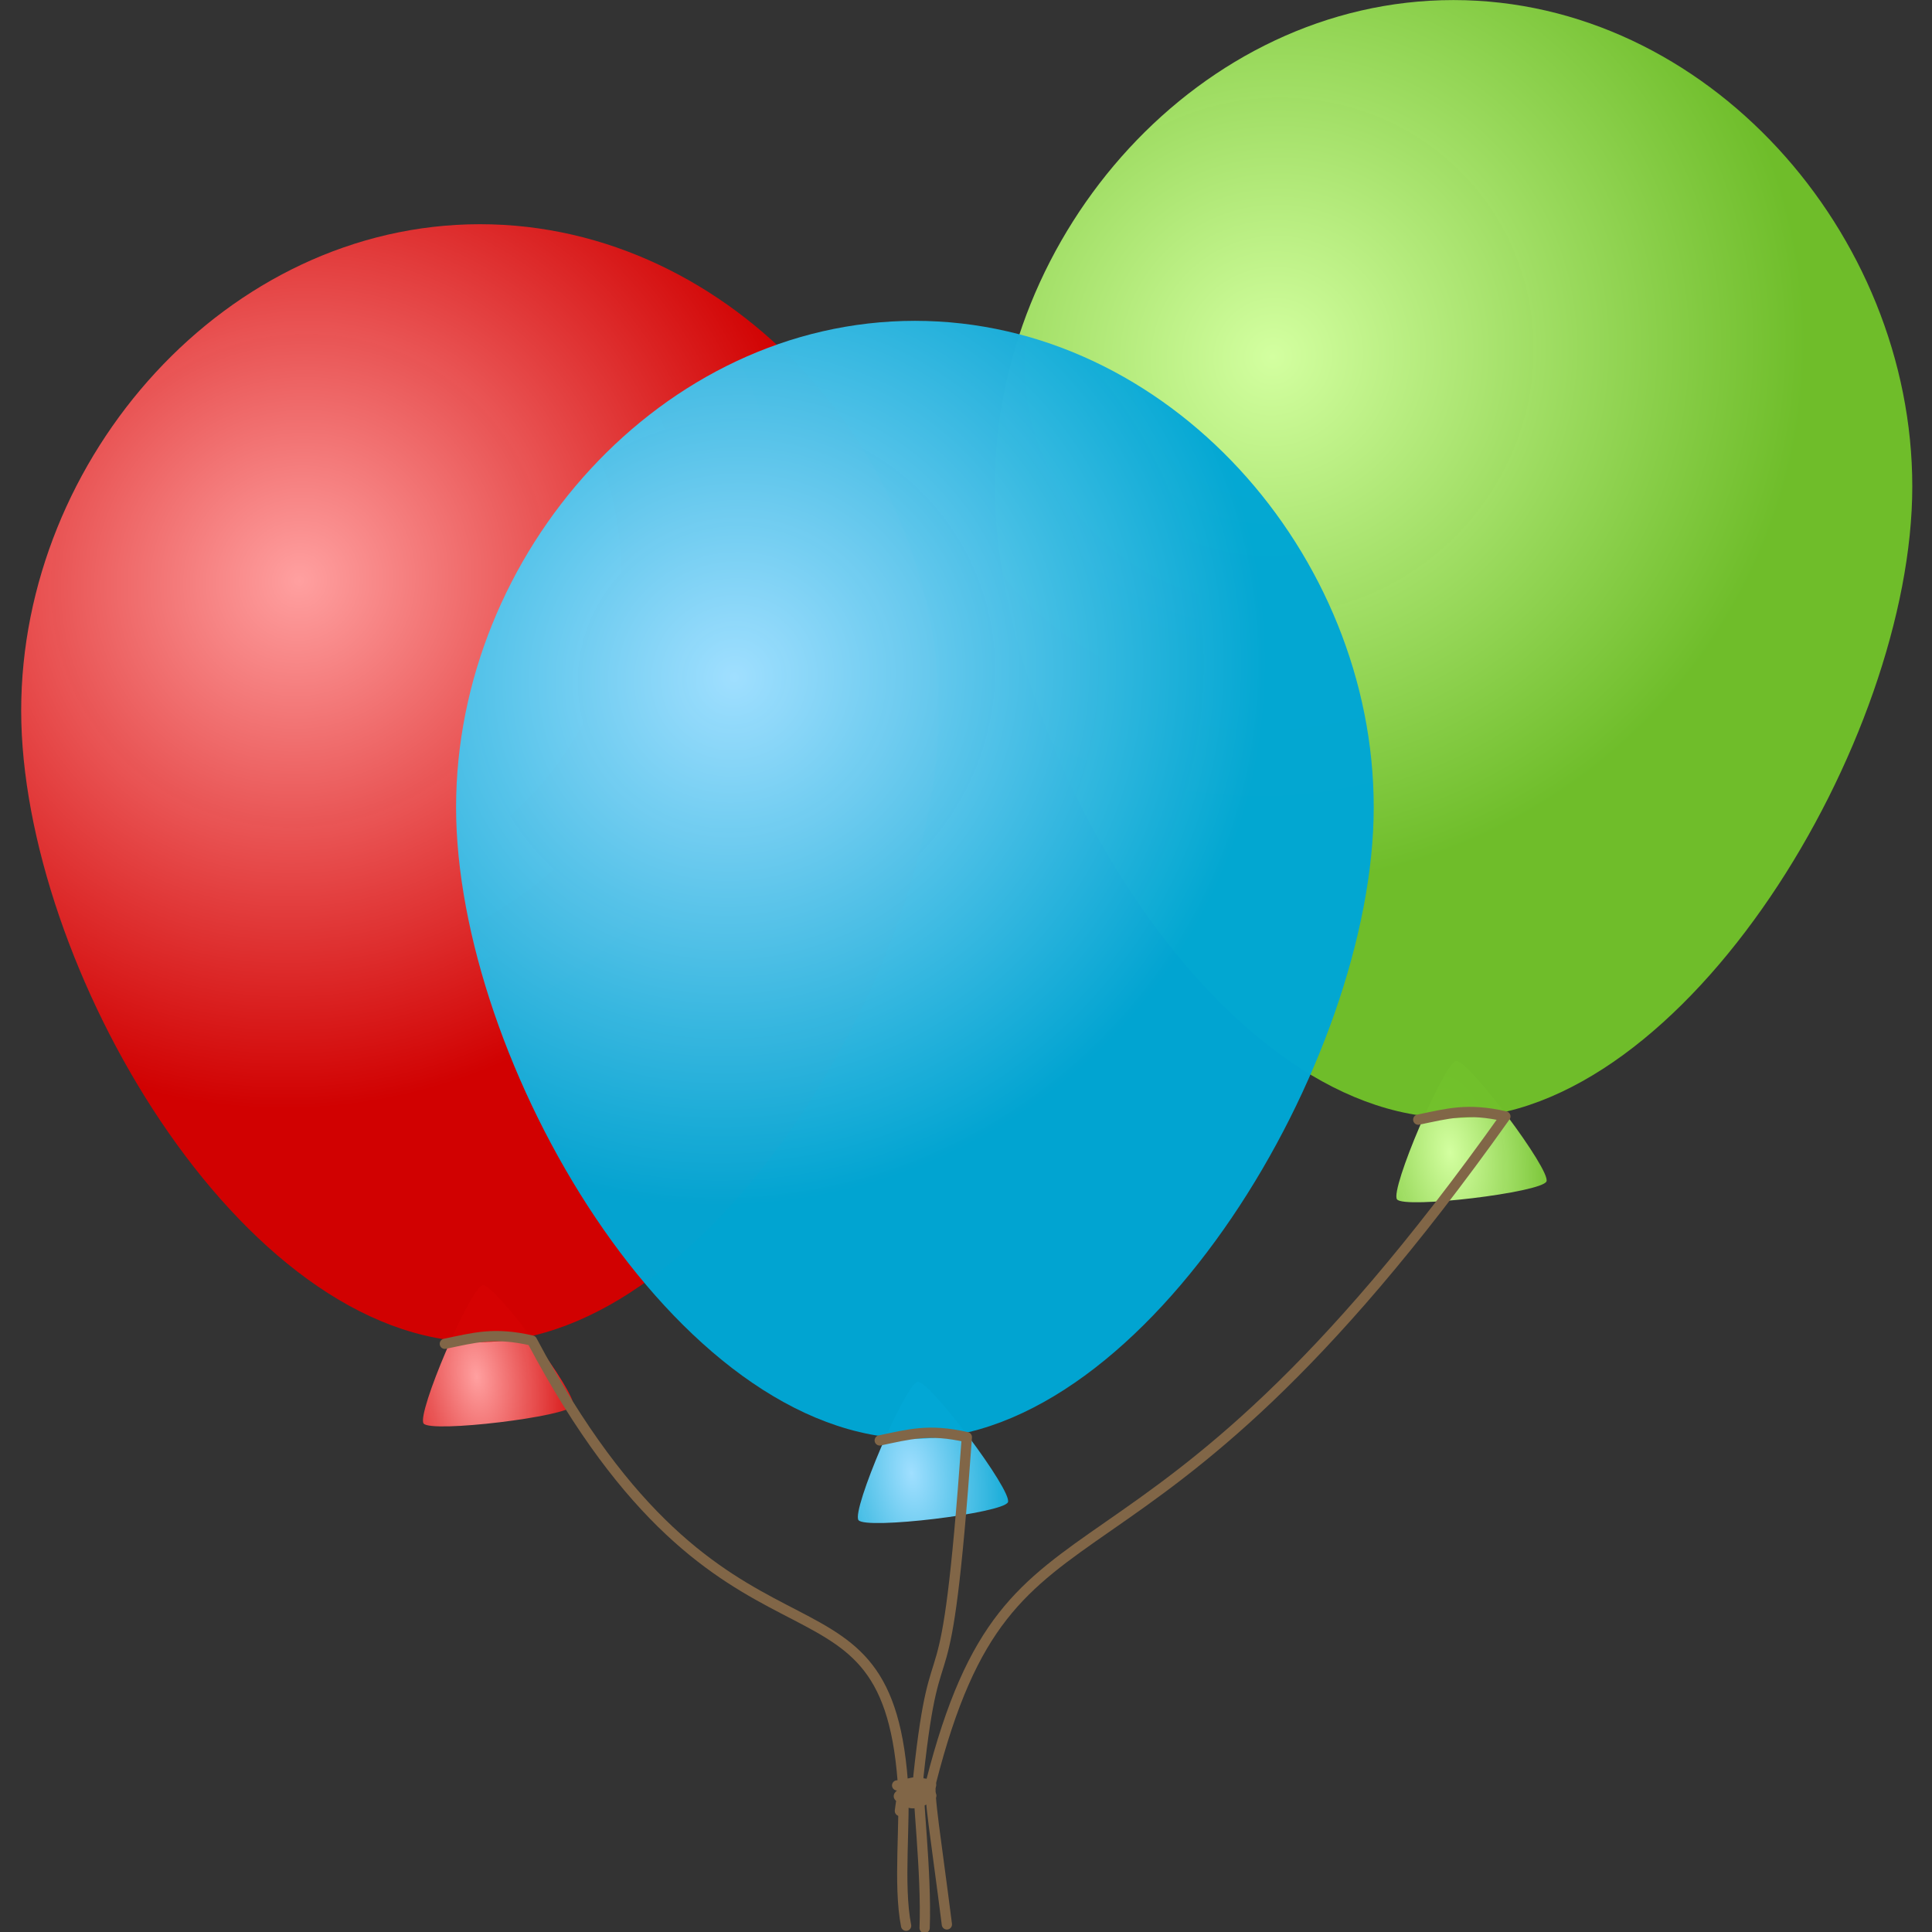 <?xml version="1.0" encoding="UTF-8" standalone="no"?>
<!-- Created with Inkscape (http://www.inkscape.org/) -->

<svg
   xmlns:dc="http://purl.org/dc/elements/1.1/"
   xmlns:cc="http://creativecommons.org/ns#"
   xmlns:rdf="http://www.w3.org/1999/02/22-rdf-syntax-ns#"
   xmlns:svg="http://www.w3.org/2000/svg"
   xmlns="http://www.w3.org/2000/svg"
   xmlns:xlink="http://www.w3.org/1999/xlink"
   xmlns:sodipodi="http://sodipodi.sourceforge.net/DTD/sodipodi-0.dtd"
   xmlns:inkscape="http://www.inkscape.org/namespaces/inkscape"
   id="svg5896"
   sodipodi:docname="openclipart_119_balloons.svg"
   inkscape:export-filename="/home/carlos/Documents/balloons.png"
   viewBox="0 0 361.315 361.315"
   sodipodi:version="0.32"
   inkscape:export-xdpi="300"
   version="1.0"
   inkscape:output_extension="org.inkscape.output.svg.inkscape"
   inkscape:export-ydpi="300"
   inkscape:version="0.91 r13725"
   width="361.315"
   height="361.315">
  <rect x="0" y="0" width="361.315" height="361.315" fill="#333333" stroke="none"/>
  <defs
     id="defs5898">
    <linearGradient
       id="linearGradient4165">
      <stop
         id="stop4167"
         style="stop-color:#d3ffa0;stop-opacity:1"
         offset="0" />
      <stop
         id="stop4169"
         style="stop-color:#70c02a;stop-opacity:0.98"
         offset="1" />
    </linearGradient>
    <linearGradient
       id="linearGradient4159">
      <stop
         offset="0"
         style="stop-color:#ffd5a0"
         id="stop4161" />
      <stop
         offset="1"
         style="stop-color:#70c02a;stop-opacity:0.98"
         id="stop4163" />
    </linearGradient>
    <linearGradient
       id="linearGradient14806">
      <stop
         id="stop14808"
         style="stop-color:#a0dfff"
         offset="0" />
      <stop
         id="stop14810"
         style="stop-color:#00a6d4;stop-opacity:.98"
         offset="1" />
    </linearGradient>
    <linearGradient
       id="linearGradient14841">
      <stop
         id="stop14843"
         style="stop-color:#ffd5a0"
         offset="0" />
      <stop
         id="stop14845"
         style="stop-color:#ff9d22;stop-opacity:.98"
         offset="1" />
    </linearGradient>
    <linearGradient
       id="linearGradient6752">
      <stop
         id="stop6754"
         style="stop-color:#ffa0a0"
         offset="0" />
      <stop
         id="stop6756"
         style="stop-color:#d40000;stop-opacity:.979"
         offset="1" />
    </linearGradient>
    <radialGradient
       id="radialGradient6980"
       xlink:href="#linearGradient6752"
       gradientUnits="userSpaceOnUse"
       cy="897.66"
       cx="125.7"
       gradientTransform="matrix(1.455,-0.193,0.356,2.69,-376.97,-1493.1)"
       r="21.995"
       inkscape:collect="always" />
    <radialGradient
       id="radialGradient6982"
       xlink:href="#linearGradient6752"
       gradientUnits="userSpaceOnUse"
       cy="540.68"
       cx="236.82"
       gradientTransform="matrix(0.261,0.346,-0.356,0.269,309.64,-22.842)"
       r="352.86"
       inkscape:collect="always" />
    <radialGradient
       id="radialGradient6984"
       xlink:href="#linearGradient4165"
       gradientUnits="userSpaceOnUse"
       cy="897.66"
       cx="125.7"
       gradientTransform="matrix(1.455,-0.193,0.356,2.69,-376.97,-1493.1)"
       r="21.995"
       inkscape:collect="always" />
    <radialGradient
       id="radialGradient6986"
       xlink:href="#linearGradient4165"
       gradientUnits="userSpaceOnUse"
       cy="540.68"
       cx="236.82"
       gradientTransform="matrix(0.261,0.346,-0.356,0.269,594.53,-88.437)"
       r="352.86"
       inkscape:collect="always" />
    <radialGradient
       id="radialGradient6988"
       xlink:href="#linearGradient14806"
       gradientUnits="userSpaceOnUse"
       cy="897.66"
       cx="125.7"
       gradientTransform="matrix(1.455,-0.193,0.356,2.69,-376.97,-1493.1)"
       r="21.995"
       inkscape:collect="always" />
    <radialGradient
       id="radialGradient6990"
       xlink:href="#linearGradient14806"
       gradientUnits="userSpaceOnUse"
       cy="540.68"
       cx="236.82"
       gradientTransform="matrix(0.261,0.346,-0.356,0.269,436.92,5.442)"
       r="352.86"
       inkscape:collect="always" />
  </defs>
  <sodipodi:namedview
     id="base"
     bordercolor="#666666"
     inkscape:pageshadow="2"
     guidetolerance="10"
     pagecolor="#ffffff"
     gridtolerance="10000"
     inkscape:window-height="945"
     width="11cm"
     inkscape:zoom="0.7"
     objecttolerance="10"
     height="15.5cm"
     borderopacity="1.0"
     inkscape:current-layer="g6968"
     inkscape:cx="211.14675"
     inkscape:cy="282.33935"
     inkscape:window-y="48"
     inkscape:window-x="-8"
     inkscape:window-width="1280"
     inkscape:pageopacity="0.0"
     inkscape:document-units="px"
     showgrid="false"
     inkscape:window-maximized="1"
     fit-margin-top="0"
     fit-margin-left="0"
     fit-margin-right="0"
     fit-margin-bottom="0" />
  <g
     id="layer1"
     inkscape:label="Layer 1"
     inkscape:groupmode="layer"
     transform="translate(-41.416,-30.415)">
    <g
       id="g6968"
       transform="matrix(0.639,0,0,0.639,-20.883,8.318)">
      <g
         id="g3365"
         transform="translate(6.144,0)">
        <path
           sodipodi:sides="3"
           sodipodi:r2="18.553974"
           inkscape:rounded="0.08"
           sodipodi:cx="130.30968"
           sodipodi:cy="895.78851"
           inkscape:randomized="0"
           sodipodi:arg1="-1.6902254"
           sodipodi:arg2="-0.64302775"
           transform="translate(105.37,-459.84)"
           inkscape:flatsided="true"
           sodipodi:r1="25.43499"
           d="m 127.279,870.535 c 3.499,-0.42 27.802,32.016 26.416,35.256 -1.386,3.24 -41.628,8.069 -43.741,5.249 -2.113,-2.821 13.825,-40.085 17.325,-40.505 z"
           sodipodi:type="star"
           style="fill:url(#radialGradient6980)"
           id="path14767" />
        <path
           inkscape:connector-curvature="0"
           d="m 366.13,242.56 c 0,74.13 -66.2,184.8 -134.29,184.8 -70.11,0 -134.29,-110.67 -134.29,-184.8 0.004,-74.12 60.16,-142.36 134.29,-142.36 74.13,0 134.29,68.24 134.29,142.36 z"
           style="fill:url(#radialGradient6982)"
           sodipodi:nodetypes="czzsz"
           id="path14753" />
        <path
           inkscape:connector-curvature="0"
           d="m 221.54,427.87 c 8.45,-1.75 14.4,-3.53 25.5,-0.95 56.915,107.42 103.229,59.038 108.523,129.036 0.882,11.667 -1.41,30.09 0.98,42.23"
           style="fill:none;stroke:#816647;stroke-width:3;stroke-linecap:round;stroke-linejoin:round"
           sodipodi:nodetypes="ccsc"
           id="path14790" />
        <path
           sodipodi:sides="3"
           sodipodi:r2="18.553974"
           inkscape:rounded="0.08"
           sodipodi:cx="130.30968"
           sodipodi:cy="895.78851"
           inkscape:randomized="0"
           sodipodi:arg1="-1.6902254"
           sodipodi:arg2="-0.64302775"
           transform="translate(390.26,-525.44)"
           inkscape:flatsided="true"
           sodipodi:r1="25.43499"
           d="m 127.279,870.535 c 3.499,-0.42 27.802,32.016 26.416,35.256 -1.386,3.24 -41.628,8.069 -43.741,5.249 -2.113,-2.821 13.825,-40.085 17.325,-40.505 z"
           sodipodi:type="star"
           style="fill:url(#radialGradient6984);fill-opacity:1"
           id="path14822" />
        <path
           inkscape:connector-curvature="0"
           d="m 651.02,176.97 c 0,74.12 -66.2,184.79 -134.29,184.79 -70.11,0 -134.28,-110.67 -134.28,-184.79 0,-74.13 60.16,-142.37 134.28,-142.37 74.13,10e-4 134.29,68.24 134.29,142.37 z"
           style="fill:url(#radialGradient6986);fill-opacity:1"
           sodipodi:nodetypes="czzsz"
           id="path14824" />
        <path
           inkscape:connector-curvature="0"
           d="m 506.43,362.27 c 8.46,-1.74 14.4,-3.53 25.5,-0.95 -109.698,154.425 -144.012,100.391 -168.107,194.876 -0.815,3.194 1.51,16.73 4.65,41.6"
           style="fill:none;stroke:#816647;stroke-width:3;stroke-linecap:round;stroke-linejoin:round"
           sodipodi:nodetypes="ccsc"
           id="path14826" />
        <path
           d="m 127.279,870.535 c 3.499,-0.42 27.802,32.016 26.416,35.256 -1.386,3.24 -41.628,8.069 -43.741,5.249 -2.113,-2.821 13.825,-40.085 17.325,-40.505 z"
           inkscape:flatsided="true"
           inkscape:rounded="0.08"
           sodipodi:cx="130.30968"
           sodipodi:cy="895.78851"
           inkscape:randomized="0"
           transform="translate(232.65,-431.56)"
           sodipodi:arg2="-0.64302775"
           sodipodi:arg1="-1.6902254"
           sodipodi:r2="18.553974"
           sodipodi:r1="25.43499"
           sodipodi:sides="3"
           sodipodi:type="star"
           style="fill:url(#radialGradient6988)"
           id="path14796" />
        <path
           inkscape:connector-curvature="0"
           d="m 493.4,270.85 c 0,74.12 -66.19,184.79 -134.28,184.79 -70.11,0 -134.29,-110.67 -134.29,-184.79 0,-74.13 60.16,-142.37 134.29,-142.37 74.12,0 134.28,68.24 134.28,142.37 z"
           style="fill:url(#radialGradient6990)"
           sodipodi:nodetypes="czzsz"
           id="path14798" />
        <path
           inkscape:connector-curvature="0"
           d="m 348.82,456.15 c 8.45,-1.75 14.4,-3.53 25.5,-0.95 -6.305,88.633 -8.764,49.132 -14.167,99.146 -0.49,4.7 2.43,28.23 1.81,44.49"
           style="fill:none;stroke:#816647;stroke-width:3;stroke-linecap:round;stroke-linejoin:round"
           sodipodi:nodetypes="cccc"
           id="path14800" />
        <path
           inkscape:connector-curvature="0"
           d="m 358.605,554.771 c -1.08,0.13 -1.45,0.42 -4.65,0.84 -0.83,-0.01 -1.52,0.64 -1.54,1.47 -0.01,0.83 0.64,1.52 1.47,1.53 -0.45,0.34 -1.03,0.95 -0.97,1.82 0.04,0.5 0.4,0.99 0.72,1.24 -0.01,0.08 -0.05,0.14 -0.06,0.22 -0.09,0.6 -0.21,1.4 -0.34,2.5 -0.11,0.83 0.48,1.59 1.31,1.69 0.83,0.1 1.58,-0.48 1.69,-1.31 0.08,-0.65 0.13,-0.97 0.18,-1.41 0.62,0.29 1.35,0.5 2.25,0.47 1.63,-0.05 3.59,-0.75 6.1,-2.5 0.44,-0.3 0.69,-0.81 0.65,-1.34 -0.04,-0.55 -0.43,-1.08 -0.78,-1.32 -0.07,-0.04 -0.12,-0.02 -0.18,-0.06 0.45,-0.35 0.97,-0.97 0.9,-1.81 -0.05,-0.69 -0.56,-1.26 -1.25,-1.37 -3.58,-0.6 -4.42,-0.8 -5.5,-0.66 z"
           style="fill:#816647;fill-rule:evenodd"
           id="path6930" />
      </g>
    </g>
  </g>
</svg>
